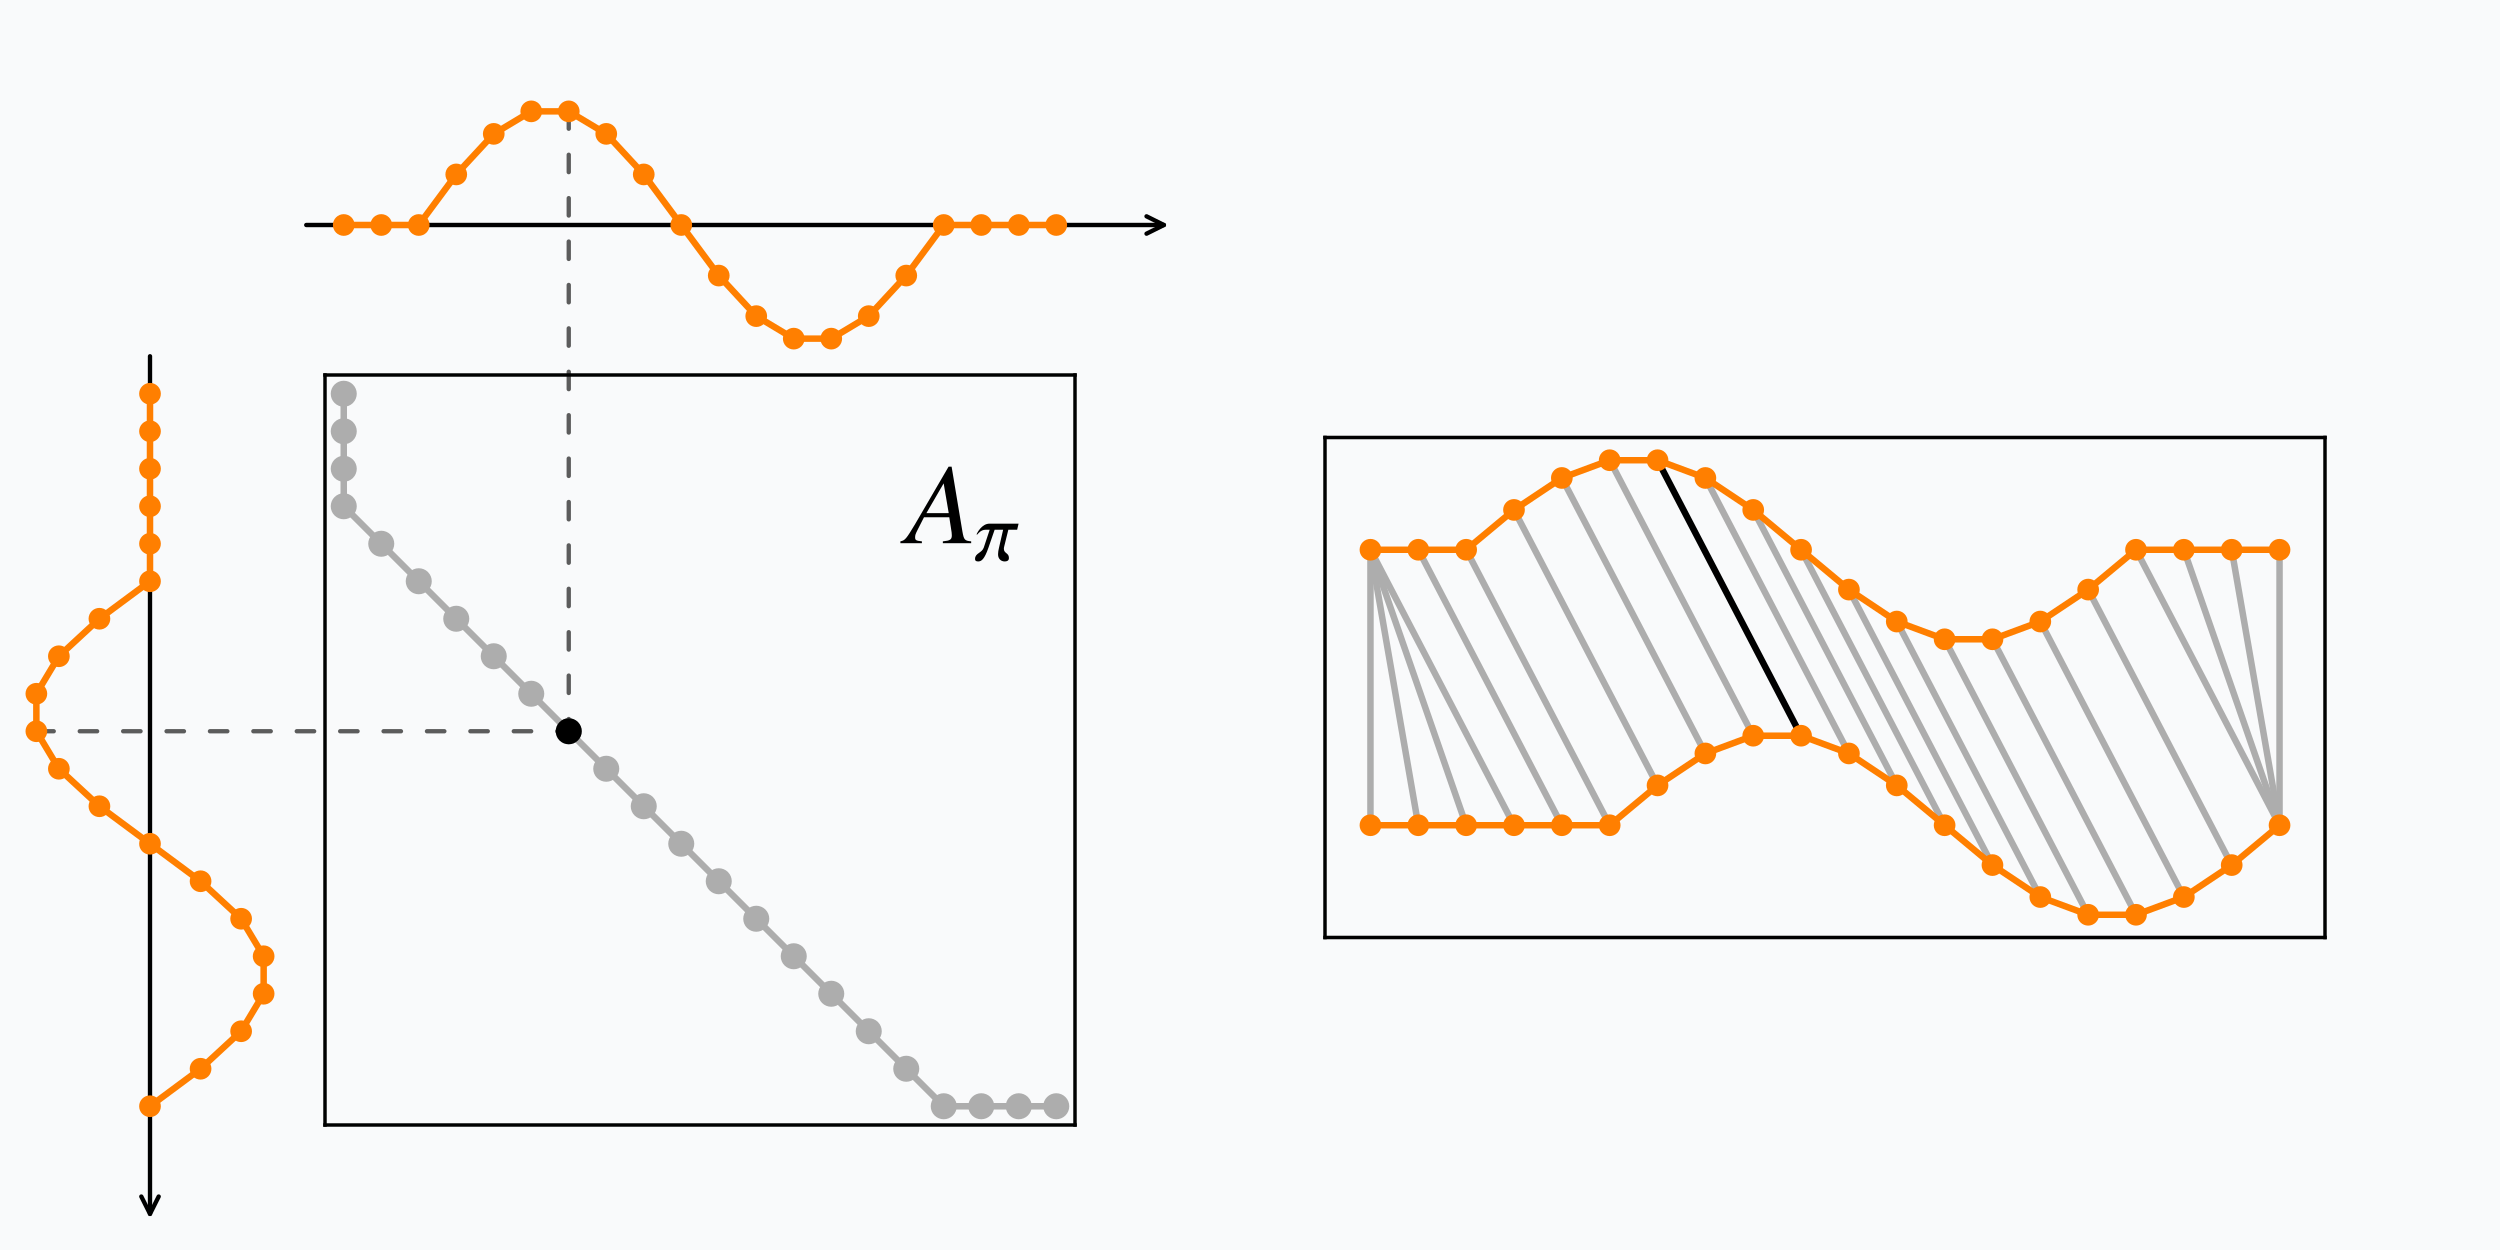 <?xml version="1.0" encoding="utf-8" standalone="no"?>
<!DOCTYPE svg PUBLIC "-//W3C//DTD SVG 1.1//EN"
  "http://www.w3.org/Graphics/SVG/1.1/DTD/svg11.dtd">
<svg height="288pt" version="1.1" viewBox="0 0 576 288" width="576pt" xmlns="http://www.w3.org/2000/svg" xmlns:xlink="http://www.w3.org/1999/xlink">
 <defs>
  <style type="text/css">*{stroke-linecap:butt;stroke-linejoin:round;}</style>
 </defs>
 <g id="figure_1">
  <g id="patch_1">
   <path d="M 0 288 
L 576 288 
L 576 0 
L 0 0 
z
" style="fill:#f9fafb;"/>
  </g>
  <g id="axes_1">
   <g id="patch_2">
    <path d="M 74.88 259.2 
L 247.68 259.2 
L 247.68 86.4 
L 74.88 86.4 
z
" style="fill:#f9fafb;"/>
   </g>
   <g id="patch_3">
    <path d="M 8.378 168.48 
Q 69.709 168.48 131.04 168.48 
" style="fill:none;stroke:#5c5c5c;stroke-dasharray:4,6;stroke-dashoffset:0;stroke-linecap:round;"/>
   </g>
   <g id="patch_4">
    <path d="M 131.04 25.658 
Q 131.04 97.069 131.04 168.48 
" style="fill:none;stroke:#5c5c5c;stroke-dasharray:4,6;stroke-dashoffset:0;stroke-linecap:round;"/>
   </g>
   <g id="matplotlib.axis_1"/>
   <g id="matplotlib.axis_2"/>
   <g id="line2d_1">
    <path clip-path="url(#p6da7877a80)" d="M 79.2 90.72 
L 79.2 99.36 
L 79.2 108 
L 79.2 116.64 
L 87.84 125.28 
L 96.48 133.92 
L 105.12 142.56 
L 113.76 151.2 
L 122.4 159.84 
L 131.04 168.48 
L 139.68 177.12 
L 148.32 185.76 
L 156.96 194.4 
L 165.6 203.04 
L 174.24 211.68 
L 182.88 220.32 
L 191.52 228.96 
L 200.16 237.6 
L 208.8 246.24 
L 217.44 254.88 
L 226.08 254.88 
L 234.72 254.88 
L 243.36 254.88 
" style="fill:none;stroke:#adadad;stroke-linecap:square;stroke-width:1.5;"/>
    <defs>
     <path d="M 0 2.5 
C 0.663 2.5 1.299 2.237 1.768 1.768 
C 2.237 1.299 2.5 0.663 2.5 0 
C 2.5 -0.663 2.237 -1.299 1.768 -1.768 
C 1.299 -2.237 0.663 -2.5 0 -2.5 
C -0.663 -2.5 -1.299 -2.237 -1.768 -1.768 
C -2.237 -1.299 -2.5 -0.663 -2.5 0 
C -2.5 0.663 -2.237 1.299 -1.768 1.768 
C -1.299 2.237 -0.663 2.5 0 2.5 
z
" id="m31d679f0e3" style="stroke:#adadad;"/>
    </defs>
    <g clip-path="url(#p6da7877a80)">
     <use style="fill:#adadad;stroke:#adadad;" x="79.2" xlink:href="#m31d679f0e3" y="90.72"/>
     <use style="fill:#adadad;stroke:#adadad;" x="79.2" xlink:href="#m31d679f0e3" y="99.36"/>
     <use style="fill:#adadad;stroke:#adadad;" x="79.2" xlink:href="#m31d679f0e3" y="108"/>
     <use style="fill:#adadad;stroke:#adadad;" x="79.2" xlink:href="#m31d679f0e3" y="116.64"/>
     <use style="fill:#adadad;stroke:#adadad;" x="87.84" xlink:href="#m31d679f0e3" y="125.28"/>
     <use style="fill:#adadad;stroke:#adadad;" x="96.48" xlink:href="#m31d679f0e3" y="133.92"/>
     <use style="fill:#adadad;stroke:#adadad;" x="105.12" xlink:href="#m31d679f0e3" y="142.56"/>
     <use style="fill:#adadad;stroke:#adadad;" x="113.76" xlink:href="#m31d679f0e3" y="151.2"/>
     <use style="fill:#adadad;stroke:#adadad;" x="122.4" xlink:href="#m31d679f0e3" y="159.84"/>
     <use style="fill:#adadad;stroke:#adadad;" x="131.04" xlink:href="#m31d679f0e3" y="168.48"/>
     <use style="fill:#adadad;stroke:#adadad;" x="139.68" xlink:href="#m31d679f0e3" y="177.12"/>
     <use style="fill:#adadad;stroke:#adadad;" x="148.32" xlink:href="#m31d679f0e3" y="185.76"/>
     <use style="fill:#adadad;stroke:#adadad;" x="156.96" xlink:href="#m31d679f0e3" y="194.4"/>
     <use style="fill:#adadad;stroke:#adadad;" x="165.6" xlink:href="#m31d679f0e3" y="203.04"/>
     <use style="fill:#adadad;stroke:#adadad;" x="174.24" xlink:href="#m31d679f0e3" y="211.68"/>
     <use style="fill:#adadad;stroke:#adadad;" x="182.88" xlink:href="#m31d679f0e3" y="220.32"/>
     <use style="fill:#adadad;stroke:#adadad;" x="191.52" xlink:href="#m31d679f0e3" y="228.96"/>
     <use style="fill:#adadad;stroke:#adadad;" x="200.16" xlink:href="#m31d679f0e3" y="237.6"/>
     <use style="fill:#adadad;stroke:#adadad;" x="208.8" xlink:href="#m31d679f0e3" y="246.24"/>
     <use style="fill:#adadad;stroke:#adadad;" x="217.44" xlink:href="#m31d679f0e3" y="254.88"/>
     <use style="fill:#adadad;stroke:#adadad;" x="226.08" xlink:href="#m31d679f0e3" y="254.88"/>
     <use style="fill:#adadad;stroke:#adadad;" x="234.72" xlink:href="#m31d679f0e3" y="254.88"/>
     <use style="fill:#adadad;stroke:#adadad;" x="243.36" xlink:href="#m31d679f0e3" y="254.88"/>
    </g>
   </g>
   <g id="line2d_2">
    <path clip-path="url(#p6da7877a80)" d="M 131.04 168.48 
" style="fill:none;stroke:#000000;stroke-linecap:square;stroke-width:1.5;"/>
    <defs>
     <path d="M 0 2.5 
C 0.663 2.5 1.299 2.237 1.768 1.768 
C 2.237 1.299 2.5 0.663 2.5 0 
C 2.5 -0.663 2.237 -1.299 1.768 -1.768 
C 1.299 -2.237 0.663 -2.5 0 -2.5 
C -0.663 -2.5 -1.299 -2.237 -1.768 -1.768 
C -2.237 -1.299 -2.5 -0.663 -2.5 0 
C -2.5 0.663 -2.237 1.299 -1.768 1.768 
C -1.299 2.237 -0.663 2.5 0 2.5 
z
" id="mbd7bc1ec9b" style="stroke:#000000;"/>
    </defs>
    <g clip-path="url(#p6da7877a80)">
     <use style="stroke:#000000;" x="131.04" xlink:href="#mbd7bc1ec9b" y="168.48"/>
    </g>
   </g>
   <g id="patch_5">
    <path d="M 74.88 259.2 
L 74.88 86.4 
" style="fill:none;stroke:#000000;stroke-linecap:square;stroke-linejoin:miter;stroke-width:0.8;"/>
   </g>
   <g id="patch_6">
    <path d="M 247.68 259.2 
L 247.68 86.4 
" style="fill:none;stroke:#000000;stroke-linecap:square;stroke-linejoin:miter;stroke-width:0.8;"/>
   </g>
   <g id="patch_7">
    <path d="M 74.88 259.2 
L 247.68 259.2 
" style="fill:none;stroke:#000000;stroke-linecap:square;stroke-linejoin:miter;stroke-width:0.8;"/>
   </g>
   <g id="patch_8">
    <path d="M 74.88 86.4 
L 247.68 86.4 
" style="fill:none;stroke:#000000;stroke-linecap:square;stroke-linejoin:miter;stroke-width:0.8;"/>
   </g>
   <g id="text_1">
    <!-- $A_\pi$ -->
    <g transform="translate(208.8 125.28)scale(0.26 -0.26)">
     <defs>
      <path d="M 3610 134 
C 3245 166 3206 217 3123 682 
L 2522 4288 
L 2355 4288 
L 499 1103 
C -6 256 -70 185 -326 134 
L -326 32 
L 870 32 
L 870 134 
C 544 166 493 198 493 357 
C 493 478 512 536 621 753 
L 986 1472 
L 2394 1472 
L 2522 638 
C 2528 580 2534 523 2534 472 
C 2534 230 2445 173 2035 134 
L 2035 32 
L 3610 32 
L 3610 134 
z
M 1120 1702 
L 2080 3358 
L 2362 1702 
L 1120 1702 
z
" id="NimbusRomNo9L-ReguItal-41" transform="scale(0.016)"/>
      <path d="M 3334 2816 
L 1120 2816 
C 531 2816 179 2115 128 1994 
L 198 1994 
C 230 2038 467 2350 800 2350 
L 1133 2350 
L 685 998 
C 544 574 19 574 19 136 
L 19 104 
C 19 -6 102 -64 256 -64 
C 499 -64 730 89 1043 993 
L 1510 2350 
L 2157 2350 
L 1843 980 
C 1798 796 1773 636 1773 510 
L 1773 452 
C 1773 177 1965 -64 2278 -64 
C 2426 -64 2598 -20 2598 190 
L 2598 216 
C 2598 592 2214 541 2214 898 
C 2214 948 2221 1006 2240 1076 
L 2554 2350 
L 3226 2350 
L 3334 2816 
z
" id="rtxmi-19" transform="scale(0.016)"/>
     </defs>
     <use transform="scale(0.996)" xlink:href="#NimbusRomNo9L-ReguItal-41"/>
     <use transform="translate(60.751 -14.944)scale(0.727)" xlink:href="#rtxmi-19"/>
    </g>
   </g>
  </g>
  <g id="axes_2">
   <g id="patch_9">
    <path d="M 70.56 51.84 
Q 169.92 51.84 268.162 51.84 
" style="fill:none;stroke:#000000;stroke-linecap:round;"/>
    <path d="M 264.162 49.84 
L 268.162 51.84 
L 264.162 53.84 
" style="fill:none;stroke:#000000;stroke-linecap:round;"/>
   </g>
   <g id="line2d_3">
    <path clip-path="url(#pa2d3b1d07c)" d="M 79.2 51.84 
L 87.84 51.84 
L 96.48 51.84 
L 105.12 40.188 
L 113.76 30.844 
L 122.4 25.658 
L 131.04 25.658 
L 139.68 30.844 
L 148.32 40.188 
L 156.96 51.84 
L 165.6 63.492 
L 174.24 72.836 
L 182.88 78.022 
L 191.52 78.022 
L 200.16 72.836 
L 208.8 63.492 
L 217.44 51.84 
L 226.08 51.84 
L 234.72 51.84 
L 243.36 51.84 
" style="fill:none;stroke:#ff7f00;stroke-linecap:square;stroke-width:1.5;"/>
    <defs>
     <path d="M 0 2 
C 0.53 2 1.039 1.789 1.414 1.414 
C 1.789 1.039 2 0.53 2 0 
C 2 -0.53 1.789 -1.039 1.414 -1.414 
C 1.039 -1.789 0.53 -2 0 -2 
C -0.53 -2 -1.039 -1.789 -1.414 -1.414 
C -1.789 -1.039 -2 -0.53 -2 0 
C -2 0.53 -1.789 1.039 -1.414 1.414 
C -1.039 1.789 -0.53 2 0 2 
z
" id="maab6803d02" style="stroke:#ff7f00;"/>
    </defs>
    <g clip-path="url(#pa2d3b1d07c)">
     <use style="fill:#ff7f00;stroke:#ff7f00;" x="79.2" xlink:href="#maab6803d02" y="51.84"/>
     <use style="fill:#ff7f00;stroke:#ff7f00;" x="87.84" xlink:href="#maab6803d02" y="51.84"/>
     <use style="fill:#ff7f00;stroke:#ff7f00;" x="96.48" xlink:href="#maab6803d02" y="51.84"/>
     <use style="fill:#ff7f00;stroke:#ff7f00;" x="105.12" xlink:href="#maab6803d02" y="40.188"/>
     <use style="fill:#ff7f00;stroke:#ff7f00;" x="113.76" xlink:href="#maab6803d02" y="30.844"/>
     <use style="fill:#ff7f00;stroke:#ff7f00;" x="122.4" xlink:href="#maab6803d02" y="25.658"/>
     <use style="fill:#ff7f00;stroke:#ff7f00;" x="131.04" xlink:href="#maab6803d02" y="25.658"/>
     <use style="fill:#ff7f00;stroke:#ff7f00;" x="139.68" xlink:href="#maab6803d02" y="30.844"/>
     <use style="fill:#ff7f00;stroke:#ff7f00;" x="148.32" xlink:href="#maab6803d02" y="40.188"/>
     <use style="fill:#ff7f00;stroke:#ff7f00;" x="156.96" xlink:href="#maab6803d02" y="51.84"/>
     <use style="fill:#ff7f00;stroke:#ff7f00;" x="165.6" xlink:href="#maab6803d02" y="63.492"/>
     <use style="fill:#ff7f00;stroke:#ff7f00;" x="174.24" xlink:href="#maab6803d02" y="72.836"/>
     <use style="fill:#ff7f00;stroke:#ff7f00;" x="182.88" xlink:href="#maab6803d02" y="78.022"/>
     <use style="fill:#ff7f00;stroke:#ff7f00;" x="191.52" xlink:href="#maab6803d02" y="78.022"/>
     <use style="fill:#ff7f00;stroke:#ff7f00;" x="200.16" xlink:href="#maab6803d02" y="72.836"/>
     <use style="fill:#ff7f00;stroke:#ff7f00;" x="208.8" xlink:href="#maab6803d02" y="63.492"/>
     <use style="fill:#ff7f00;stroke:#ff7f00;" x="217.44" xlink:href="#maab6803d02" y="51.84"/>
     <use style="fill:#ff7f00;stroke:#ff7f00;" x="226.08" xlink:href="#maab6803d02" y="51.84"/>
     <use style="fill:#ff7f00;stroke:#ff7f00;" x="234.72" xlink:href="#maab6803d02" y="51.84"/>
     <use style="fill:#ff7f00;stroke:#ff7f00;" x="243.36" xlink:href="#maab6803d02" y="51.84"/>
    </g>
   </g>
  </g>
  <g id="axes_3">
   <g id="patch_10">
    <path d="M 34.56 82.08 
Q 34.56 181.44 34.56 279.682 
" style="fill:none;stroke:#000000;stroke-linecap:round;"/>
    <path d="M 36.56 275.682 
L 34.56 279.682 
L 32.56 275.682 
" style="fill:none;stroke:#000000;stroke-linecap:round;"/>
   </g>
   <g id="line2d_4">
    <path clip-path="url(#p40b5acbc03)" d="M 34.56 90.72 
L 34.56 99.36 
L 34.56 108 
L 34.56 116.64 
L 34.56 125.28 
L 34.56 133.92 
L 22.908 142.56 
L 13.564 151.2 
L 8.378 159.84 
L 8.378 168.48 
L 13.564 177.12 
L 22.908 185.76 
L 34.56 194.4 
L 46.212 203.04 
L 55.556 211.68 
L 60.742 220.32 
L 60.742 228.96 
L 55.556 237.6 
L 46.212 246.24 
L 34.56 254.88 
" style="fill:none;stroke:#ff7f00;stroke-linecap:square;stroke-width:1.5;"/>
    <g clip-path="url(#p40b5acbc03)">
     <use style="fill:#ff7f00;stroke:#ff7f00;" x="34.56" xlink:href="#maab6803d02" y="90.72"/>
     <use style="fill:#ff7f00;stroke:#ff7f00;" x="34.56" xlink:href="#maab6803d02" y="99.36"/>
     <use style="fill:#ff7f00;stroke:#ff7f00;" x="34.56" xlink:href="#maab6803d02" y="108"/>
     <use style="fill:#ff7f00;stroke:#ff7f00;" x="34.56" xlink:href="#maab6803d02" y="116.64"/>
     <use style="fill:#ff7f00;stroke:#ff7f00;" x="34.56" xlink:href="#maab6803d02" y="125.28"/>
     <use style="fill:#ff7f00;stroke:#ff7f00;" x="34.56" xlink:href="#maab6803d02" y="133.92"/>
     <use style="fill:#ff7f00;stroke:#ff7f00;" x="22.908" xlink:href="#maab6803d02" y="142.56"/>
     <use style="fill:#ff7f00;stroke:#ff7f00;" x="13.564" xlink:href="#maab6803d02" y="151.2"/>
     <use style="fill:#ff7f00;stroke:#ff7f00;" x="8.378" xlink:href="#maab6803d02" y="159.84"/>
     <use style="fill:#ff7f00;stroke:#ff7f00;" x="8.378" xlink:href="#maab6803d02" y="168.48"/>
     <use style="fill:#ff7f00;stroke:#ff7f00;" x="13.564" xlink:href="#maab6803d02" y="177.12"/>
     <use style="fill:#ff7f00;stroke:#ff7f00;" x="22.908" xlink:href="#maab6803d02" y="185.76"/>
     <use style="fill:#ff7f00;stroke:#ff7f00;" x="34.56" xlink:href="#maab6803d02" y="194.4"/>
     <use style="fill:#ff7f00;stroke:#ff7f00;" x="46.212" xlink:href="#maab6803d02" y="203.04"/>
     <use style="fill:#ff7f00;stroke:#ff7f00;" x="55.556" xlink:href="#maab6803d02" y="211.68"/>
     <use style="fill:#ff7f00;stroke:#ff7f00;" x="60.742" xlink:href="#maab6803d02" y="220.32"/>
     <use style="fill:#ff7f00;stroke:#ff7f00;" x="60.742" xlink:href="#maab6803d02" y="228.96"/>
     <use style="fill:#ff7f00;stroke:#ff7f00;" x="55.556" xlink:href="#maab6803d02" y="237.6"/>
     <use style="fill:#ff7f00;stroke:#ff7f00;" x="46.212" xlink:href="#maab6803d02" y="246.24"/>
     <use style="fill:#ff7f00;stroke:#ff7f00;" x="34.56" xlink:href="#maab6803d02" y="254.88"/>
    </g>
   </g>
  </g>
  <g id="axes_4">
   <g id="patch_11">
    <path d="M 305.28 216 
L 535.68 216 
L 535.68 100.8 
L 305.28 100.8 
z
" style="fill:#f9fafb;"/>
   </g>
   <g id="line2d_5">
    <path clip-path="url(#p18f028bdcb)" d="M 315.753 126.664 
L 315.753 190.136 
" style="fill:none;stroke:#adadad;stroke-linecap:square;stroke-width:1.5;"/>
   </g>
   <g id="line2d_6">
    <path clip-path="url(#p18f028bdcb)" d="M 315.753 126.664 
L 326.777 190.136 
" style="fill:none;stroke:#adadad;stroke-linecap:square;stroke-width:1.5;"/>
   </g>
   <g id="line2d_7">
    <path clip-path="url(#p18f028bdcb)" d="M 315.753 126.664 
L 337.801 190.136 
" style="fill:none;stroke:#adadad;stroke-linecap:square;stroke-width:1.5;"/>
   </g>
   <g id="line2d_8">
    <path clip-path="url(#p18f028bdcb)" d="M 315.753 126.664 
L 348.824 190.136 
" style="fill:none;stroke:#adadad;stroke-linecap:square;stroke-width:1.5;"/>
   </g>
   <g id="line2d_9">
    <path clip-path="url(#p18f028bdcb)" d="M 326.777 126.664 
L 359.848 190.136 
" style="fill:none;stroke:#adadad;stroke-linecap:square;stroke-width:1.5;"/>
   </g>
   <g id="line2d_10">
    <path clip-path="url(#p18f028bdcb)" d="M 337.801 126.664 
L 370.872 190.136 
" style="fill:none;stroke:#adadad;stroke-linecap:square;stroke-width:1.5;"/>
   </g>
   <g id="line2d_11">
    <path clip-path="url(#p18f028bdcb)" d="M 348.824 117.484 
L 381.896 180.957 
" style="fill:none;stroke:#adadad;stroke-linecap:square;stroke-width:1.5;"/>
   </g>
   <g id="line2d_12">
    <path clip-path="url(#p18f028bdcb)" d="M 359.848 110.122 
L 392.92 173.595 
" style="fill:none;stroke:#adadad;stroke-linecap:square;stroke-width:1.5;"/>
   </g>
   <g id="line2d_13">
    <path clip-path="url(#p18f028bdcb)" d="M 370.872 106.036 
L 403.944 169.509 
" style="fill:none;stroke:#adadad;stroke-linecap:square;stroke-width:1.5;"/>
   </g>
   <g id="line2d_14">
    <path clip-path="url(#p18f028bdcb)" d="M 381.896 106.036 
L 414.968 169.509 
" style="fill:none;stroke:#000000;stroke-linecap:square;stroke-width:1.5;"/>
   </g>
   <g id="line2d_15">
    <path clip-path="url(#p18f028bdcb)" d="M 392.92 110.122 
L 425.992 173.595 
" style="fill:none;stroke:#adadad;stroke-linecap:square;stroke-width:1.5;"/>
   </g>
   <g id="line2d_16">
    <path clip-path="url(#p18f028bdcb)" d="M 403.944 117.484 
L 437.016 180.957 
" style="fill:none;stroke:#adadad;stroke-linecap:square;stroke-width:1.5;"/>
   </g>
   <g id="line2d_17">
    <path clip-path="url(#p18f028bdcb)" d="M 414.968 126.664 
L 448.04 190.136 
" style="fill:none;stroke:#adadad;stroke-linecap:square;stroke-width:1.5;"/>
   </g>
   <g id="line2d_18">
    <path clip-path="url(#p18f028bdcb)" d="M 425.992 135.843 
L 459.064 199.316 
" style="fill:none;stroke:#adadad;stroke-linecap:square;stroke-width:1.5;"/>
   </g>
   <g id="line2d_19">
    <path clip-path="url(#p18f028bdcb)" d="M 437.016 143.205 
L 470.088 206.678 
" style="fill:none;stroke:#adadad;stroke-linecap:square;stroke-width:1.5;"/>
   </g>
   <g id="line2d_20">
    <path clip-path="url(#p18f028bdcb)" d="M 448.04 147.291 
L 481.112 210.764 
" style="fill:none;stroke:#adadad;stroke-linecap:square;stroke-width:1.5;"/>
   </g>
   <g id="line2d_21">
    <path clip-path="url(#p18f028bdcb)" d="M 459.064 147.291 
L 492.136 210.764 
" style="fill:none;stroke:#adadad;stroke-linecap:square;stroke-width:1.5;"/>
   </g>
   <g id="line2d_22">
    <path clip-path="url(#p18f028bdcb)" d="M 470.088 143.205 
L 503.159 206.678 
" style="fill:none;stroke:#adadad;stroke-linecap:square;stroke-width:1.5;"/>
   </g>
   <g id="line2d_23">
    <path clip-path="url(#p18f028bdcb)" d="M 481.112 135.843 
L 514.183 199.316 
" style="fill:none;stroke:#adadad;stroke-linecap:square;stroke-width:1.5;"/>
   </g>
   <g id="line2d_24">
    <path clip-path="url(#p18f028bdcb)" d="M 492.136 126.664 
L 525.207 190.136 
" style="fill:none;stroke:#adadad;stroke-linecap:square;stroke-width:1.5;"/>
   </g>
   <g id="line2d_25">
    <path clip-path="url(#p18f028bdcb)" d="M 503.159 126.664 
L 525.207 190.136 
" style="fill:none;stroke:#adadad;stroke-linecap:square;stroke-width:1.5;"/>
   </g>
   <g id="line2d_26">
    <path clip-path="url(#p18f028bdcb)" d="M 514.183 126.664 
L 525.207 190.136 
" style="fill:none;stroke:#adadad;stroke-linecap:square;stroke-width:1.5;"/>
   </g>
   <g id="line2d_27">
    <path clip-path="url(#p18f028bdcb)" d="M 525.207 126.664 
L 525.207 190.136 
" style="fill:none;stroke:#adadad;stroke-linecap:square;stroke-width:1.5;"/>
   </g>
   <g id="line2d_28">
    <path clip-path="url(#p18f028bdcb)" d="M 315.753 126.664 
L 326.777 126.664 
L 337.801 126.664 
L 348.824 117.484 
L 359.848 110.122 
L 370.872 106.036 
L 381.896 106.036 
L 392.92 110.122 
L 403.944 117.484 
L 414.968 126.664 
L 425.992 135.843 
L 437.016 143.205 
L 448.04 147.291 
L 459.064 147.291 
L 470.088 143.205 
L 481.112 135.843 
L 492.136 126.664 
L 503.159 126.664 
L 514.183 126.664 
L 525.207 126.664 
" style="fill:none;stroke:#ff7f00;stroke-linecap:square;stroke-width:1.5;"/>
    <g clip-path="url(#p18f028bdcb)">
     <use style="fill:#ff7f00;stroke:#ff7f00;" x="315.753" xlink:href="#maab6803d02" y="126.664"/>
     <use style="fill:#ff7f00;stroke:#ff7f00;" x="326.777" xlink:href="#maab6803d02" y="126.664"/>
     <use style="fill:#ff7f00;stroke:#ff7f00;" x="337.801" xlink:href="#maab6803d02" y="126.664"/>
     <use style="fill:#ff7f00;stroke:#ff7f00;" x="348.824" xlink:href="#maab6803d02" y="117.484"/>
     <use style="fill:#ff7f00;stroke:#ff7f00;" x="359.848" xlink:href="#maab6803d02" y="110.122"/>
     <use style="fill:#ff7f00;stroke:#ff7f00;" x="370.872" xlink:href="#maab6803d02" y="106.036"/>
     <use style="fill:#ff7f00;stroke:#ff7f00;" x="381.896" xlink:href="#maab6803d02" y="106.036"/>
     <use style="fill:#ff7f00;stroke:#ff7f00;" x="392.92" xlink:href="#maab6803d02" y="110.122"/>
     <use style="fill:#ff7f00;stroke:#ff7f00;" x="403.944" xlink:href="#maab6803d02" y="117.484"/>
     <use style="fill:#ff7f00;stroke:#ff7f00;" x="414.968" xlink:href="#maab6803d02" y="126.664"/>
     <use style="fill:#ff7f00;stroke:#ff7f00;" x="425.992" xlink:href="#maab6803d02" y="135.843"/>
     <use style="fill:#ff7f00;stroke:#ff7f00;" x="437.016" xlink:href="#maab6803d02" y="143.205"/>
     <use style="fill:#ff7f00;stroke:#ff7f00;" x="448.04" xlink:href="#maab6803d02" y="147.291"/>
     <use style="fill:#ff7f00;stroke:#ff7f00;" x="459.064" xlink:href="#maab6803d02" y="147.291"/>
     <use style="fill:#ff7f00;stroke:#ff7f00;" x="470.088" xlink:href="#maab6803d02" y="143.205"/>
     <use style="fill:#ff7f00;stroke:#ff7f00;" x="481.112" xlink:href="#maab6803d02" y="135.843"/>
     <use style="fill:#ff7f00;stroke:#ff7f00;" x="492.136" xlink:href="#maab6803d02" y="126.664"/>
     <use style="fill:#ff7f00;stroke:#ff7f00;" x="503.159" xlink:href="#maab6803d02" y="126.664"/>
     <use style="fill:#ff7f00;stroke:#ff7f00;" x="514.183" xlink:href="#maab6803d02" y="126.664"/>
     <use style="fill:#ff7f00;stroke:#ff7f00;" x="525.207" xlink:href="#maab6803d02" y="126.664"/>
    </g>
   </g>
   <g id="line2d_29">
    <path clip-path="url(#p18f028bdcb)" d="M 315.753 190.136 
L 326.777 190.136 
L 337.801 190.136 
L 348.824 190.136 
L 359.848 190.136 
L 370.872 190.136 
L 381.896 180.957 
L 392.92 173.595 
L 403.944 169.509 
L 414.968 169.509 
L 425.992 173.595 
L 437.016 180.957 
L 448.04 190.136 
L 459.064 199.316 
L 470.088 206.678 
L 481.112 210.764 
L 492.136 210.764 
L 503.159 206.678 
L 514.183 199.316 
L 525.207 190.136 
" style="fill:none;stroke:#ff7f00;stroke-linecap:square;stroke-width:1.5;"/>
    <g clip-path="url(#p18f028bdcb)">
     <use style="fill:#ff7f00;stroke:#ff7f00;" x="315.753" xlink:href="#maab6803d02" y="190.136"/>
     <use style="fill:#ff7f00;stroke:#ff7f00;" x="326.777" xlink:href="#maab6803d02" y="190.136"/>
     <use style="fill:#ff7f00;stroke:#ff7f00;" x="337.801" xlink:href="#maab6803d02" y="190.136"/>
     <use style="fill:#ff7f00;stroke:#ff7f00;" x="348.824" xlink:href="#maab6803d02" y="190.136"/>
     <use style="fill:#ff7f00;stroke:#ff7f00;" x="359.848" xlink:href="#maab6803d02" y="190.136"/>
     <use style="fill:#ff7f00;stroke:#ff7f00;" x="370.872" xlink:href="#maab6803d02" y="190.136"/>
     <use style="fill:#ff7f00;stroke:#ff7f00;" x="381.896" xlink:href="#maab6803d02" y="180.957"/>
     <use style="fill:#ff7f00;stroke:#ff7f00;" x="392.92" xlink:href="#maab6803d02" y="173.595"/>
     <use style="fill:#ff7f00;stroke:#ff7f00;" x="403.944" xlink:href="#maab6803d02" y="169.509"/>
     <use style="fill:#ff7f00;stroke:#ff7f00;" x="414.968" xlink:href="#maab6803d02" y="169.509"/>
     <use style="fill:#ff7f00;stroke:#ff7f00;" x="425.992" xlink:href="#maab6803d02" y="173.595"/>
     <use style="fill:#ff7f00;stroke:#ff7f00;" x="437.016" xlink:href="#maab6803d02" y="180.957"/>
     <use style="fill:#ff7f00;stroke:#ff7f00;" x="448.04" xlink:href="#maab6803d02" y="190.136"/>
     <use style="fill:#ff7f00;stroke:#ff7f00;" x="459.064" xlink:href="#maab6803d02" y="199.316"/>
     <use style="fill:#ff7f00;stroke:#ff7f00;" x="470.088" xlink:href="#maab6803d02" y="206.678"/>
     <use style="fill:#ff7f00;stroke:#ff7f00;" x="481.112" xlink:href="#maab6803d02" y="210.764"/>
     <use style="fill:#ff7f00;stroke:#ff7f00;" x="492.136" xlink:href="#maab6803d02" y="210.764"/>
     <use style="fill:#ff7f00;stroke:#ff7f00;" x="503.159" xlink:href="#maab6803d02" y="206.678"/>
     <use style="fill:#ff7f00;stroke:#ff7f00;" x="514.183" xlink:href="#maab6803d02" y="199.316"/>
     <use style="fill:#ff7f00;stroke:#ff7f00;" x="525.207" xlink:href="#maab6803d02" y="190.136"/>
    </g>
   </g>
   <g id="matplotlib.axis_3"/>
   <g id="matplotlib.axis_4"/>
   <g id="patch_12">
    <path d="M 305.28 216 
L 305.28 100.8 
" style="fill:none;stroke:#000000;stroke-linecap:square;stroke-linejoin:miter;stroke-width:0.8;"/>
   </g>
   <g id="patch_13">
    <path d="M 535.68 216 
L 535.68 100.8 
" style="fill:none;stroke:#000000;stroke-linecap:square;stroke-linejoin:miter;stroke-width:0.8;"/>
   </g>
   <g id="patch_14">
    <path d="M 305.28 216 
L 535.68 216 
" style="fill:none;stroke:#000000;stroke-linecap:square;stroke-linejoin:miter;stroke-width:0.8;"/>
   </g>
   <g id="patch_15">
    <path d="M 305.28 100.8 
L 535.68 100.8 
" style="fill:none;stroke:#000000;stroke-linecap:square;stroke-linejoin:miter;stroke-width:0.8;"/>
   </g>
  </g>
 </g>
 <defs>
  <clipPath id="p6da7877a80">
   <rect height="172.8" width="172.8" x="74.88" y="86.4"/>
  </clipPath>
  <clipPath id="pa2d3b1d07c">
   <rect height="57.6" width="172.8" x="74.88" y="23.04"/>
  </clipPath>
  <clipPath id="p40b5acbc03">
   <rect height="172.8" width="57.6" x="5.76" y="86.4"/>
  </clipPath>
  <clipPath id="p18f028bdcb">
   <rect height="115.2" width="230.4" x="305.28" y="100.8"/>
  </clipPath>
 </defs>
</svg>
